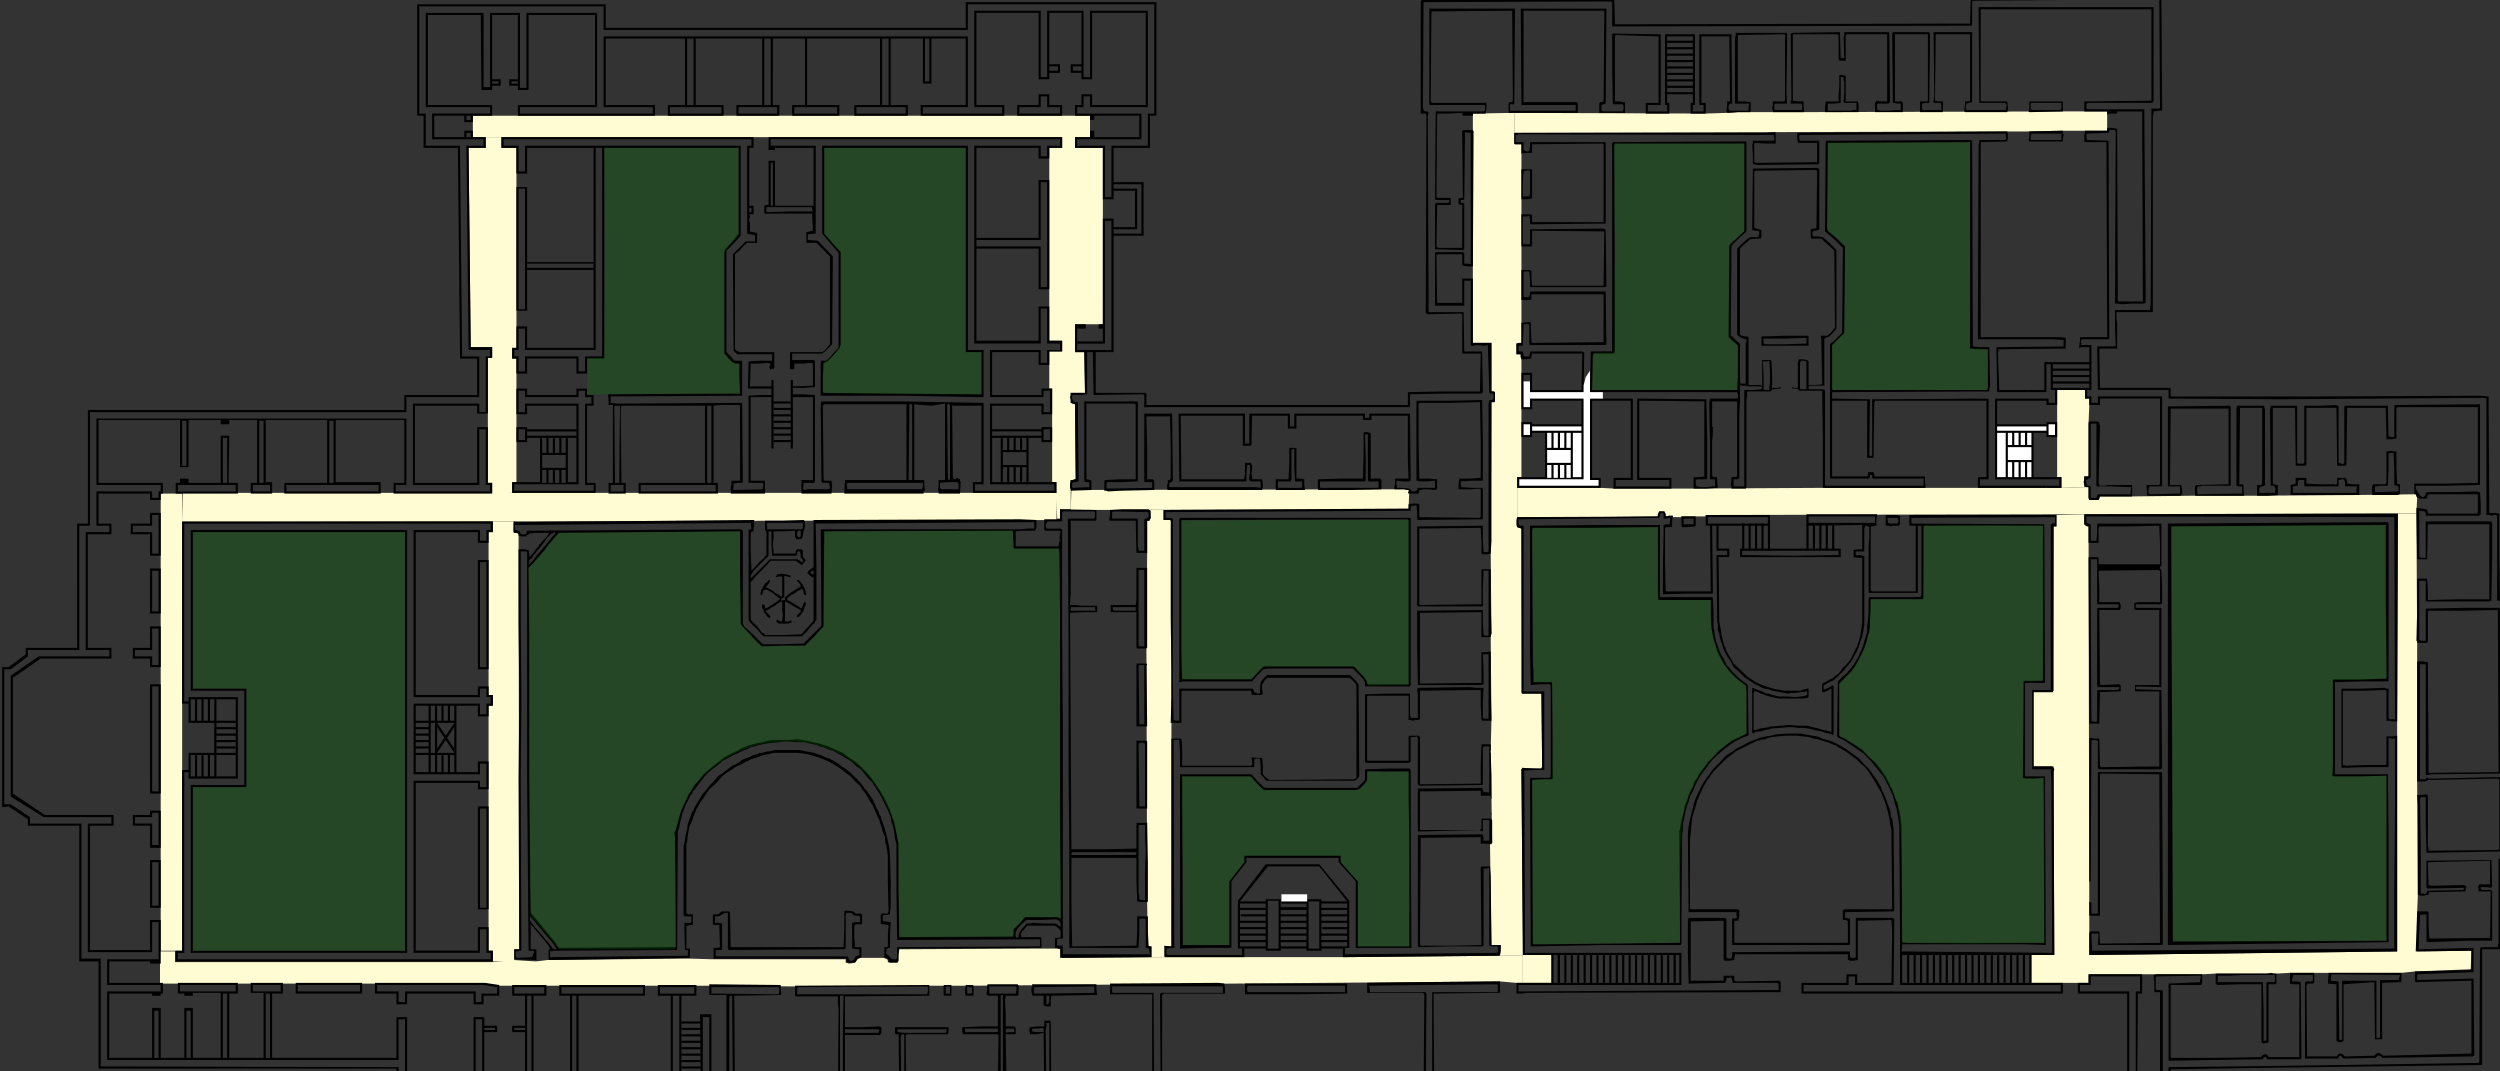<svg xmlns="http://www.w3.org/2000/svg" xmlns:xlink="http://www.w3.org/1999/xlink" xml:space="preserve" id="svg103" x="0" y="0" version="1.1" viewBox="0 0 3500 1500">
  <rect x="0" y="0" width="3500" height="1500" fill="#333333" stroke="none"/>
  <defs>
    <path id="rect17" d="M2181 1337h3v39h-3z"/>
  </defs>
  <style>
    .st0{fill:#fffbd3}.st1{fill:#fffbd2}.st5{fill:#fff}.st6{opacity:.63;fill:green;fill-opacity:.427}
  </style>
  <path d="M2131 1376h41v-39h-40l-1 1zm745-39-1-264h-28V969h27l1-232h4v-16l39-1v14l6 3v23l1 522v55z" class="st0"/>
  <path d="M3356 1362h-150l-19 1h-85l-19 1h-159v12h-80v-39h81l431-5zm1-643h26l1 181v194l1 159-1 24v55l76-1-1 26-78 3-19 2h-6v-352zm-471-36v-15h-6V546h39v12h6v9l-1 25v74l-1 1h-5v14l3 1z" class="st0"/>
  <path d="M2124 683v41l197-1v-3l2-4h7l2 4v3l5-1h5v2h12v-1h34v-2l969-2h26l1-22-2-5h-2l-77 1-143 1h-87l-88 1h-45l-1 3-1 2h-13l-1-3v-15h-3l-35 1h-334l-181 1h-112l-18-1z" class="st0"/>
  <path d="m2131 1338 1-1-2-260 1-1v-1l27 1 1-2-1-103h-27l-1-231-6-2v-70h6V503l-1-3v-4h-6v-15l7-1V202h-9l-1-1v-43l-58 1v321h26v68h3l2 1v13l-1 1h-4l-1 212 1 112-1 3v2l1 117-1 41 1 64 1 66-3 2 2 141h13v7l-1 7-1 1zm-522-624 2 11-2 4h-3v45l-1 134 1 355 1 61 3 1h2v15h19l1-15h8V728h-11v-14" class="st0"/>
  <path d="m1500 686 473-1-1 28-473 1zM224 1350v27h455l19 3h294l120 1 188-1h61l739-6 23 2h8v-38h-32l-220 2h-248l-144 1h-3v-12l-5-1h-22l-199 1-1 18-1 1h-10l-3-1v-2l-1-2-5-2h-32l-5 2-2 3-1 2-9 1-2-1h-2v-5H998l-33-1-198 2-17 2-31-2-30 3H245v-15h-21z" class="st1"/>
  <path d="M1469 207h75v247h-39v39h13l1 57h-20v14l6 2 1 105-4 1h-3v41h-15v13h-4l-1-36v-15h-6V544h-4v-52h18v-15h-18zm-807-45h864v30h-21v15h-18v-15H662z" class="st1"/>
  <path d="M717 690v-15h6V502h-6v-15h6V207h-21v-15h-22v15h-24l3 279h30v15h-6v175h6v15zm-27 40v15h-6v228h6v15h-6v343h6v15h30v-17h7l-1-560v-21l-2-2h-4l-1-1v-15z" class="st1"/>
  <path d="M256 690h1224l-1 38-1224 3zm-1 641V691h-30v640z" class="st1"/>
  <g id="Layer_1">
    <path d="m2120 158 268 1 30-1 14-1h93l362-1h63v27h-62l-47 1-721 2z" class="st0"/>
    <g id="svg1">
      <path id="path1" d="m1792 1638-1-8h-34v17h35v-9zm87 0v-9h-34l-1 3v12l1 3 34-1v-8zm76 7 1-1v-21h48l1-2 1-68 450-3h1l2 1v45l19 1 1-11 1-1 2-1v-26l-1-1h-2l-2 1-1 1-1 23 1 2v2h-1v1h-7v-37h9l3 1 1 1 1 1 1 1v1l3 1h2l7-7v-7l-490 2v-155h91l1-1v-9h-1v-1l-100 1-79 1 1 9h78v1l1 1-1 153h-77v1h-1v7l1 1h77l1 1v59l-1 1h-42v1l-1 2v11h-11l-10 1v2l-1 2v12h1l1 1h22v-1zm-250-5v-8l-1-2h-20v-15h-28l-28 1-2-1-2-1 1-59h42l42-1 1-2v-4l-1-3h-84v-3l-1-151h1l1-1h86v-9h-155v8l1 1h57v2l1 153-230 1-199 1h-15v7l1 1 1 1 2 1 1 1v34l-14 1h-13v8h3l3 1h30v-46h430l1 67v1h1l30 1h31l1 1v21h25v-7zm49 0v-3l-1-1h-44l-1 1v4h44l1 1 1-2zm87-2v-3l-19 1h-26v5h45v-3zm88 1v-3l-1-1h-44l-1 2v3l1 1 44-1 1-1zm-767-9 1-3v-16h-1v-1l1-1v-4h-3v24h-2l-2 1-110 1-2-1-2-1v-23l-1-1-1 1h-1v13l1 14v1l122-1v-3zm801-21v-13h-6l-1 1v14h3l4-1v-1zm-295-4v-6l-1-1v-1h-5l-1 1v14h7v-7zM15 937H6v189h9l27 18v9h72v189h27v151l417 1v65h456v42h36v-9h-27v-33h9v-9H567v-123h-9v57H150v-96h75v-9h-75v-36h63-1 10v-52h2-11v42h-90v-180h33v-9H61l-3-2-40-25-3-2V946l39-27h99v-9h-33V745h33v-9h-18v-48h78v9h9v-9h3v-9h-90v-93h434v93h-15v9h132v-9h-6v-78h-9v78h-93V565h93v12h9v-78h6v-9h-30l-3-286h24v-9h-72v-36h81v-9h-90V18h81v104h9V18h42v105h9V18h99v132H728v9h186v-9h-69V51h510v99h-63v1-1 9h111v-9h-39V15h93v93h9V15h51v93h9V15h81v135h-81v-15h-9v15h-9v9h90v36h-90v9h39v72h9v-72h51v-45h9V6h-261v36H845V9H587v150h9v45h48v3l3 292h24v57H569v21H126v159h-15v174H39v9m2497 653v-14l-1-1h-4v27l1 1h4v-13zm7-15h-3l-1 28h3l1-28zm-71 1h2l2-1v-4h-4l-1 28-1 1h3l-1-24zm-509 12 1-1-1-6v-7h-7v14l1 1h5l1-1zm-295 1v-13h-6l-1 1v5l-1 5 1 1v2h6l1-1zm-199-29v-110h-4v5l-1 5 1 100 1 1 1-1h2zm-203-2v-91l-1-1h-2l-1 1v1l-1 1 1 90 1 1 1 1h2v-3zm138 2h1v-7l-1-1h-3v2l-1 2 1 2v2h3zm-420-118v123h9v-123m187 21 1-51h-5v143l1 5v1h3v-98zm-505 102v-120h-9v120h9zm69-6v-147h-6v153h6v-6zm63 3v-150h-6v153h6v-3zm144-3v-147h-9v153h9v-6zm74 1 1-1-1-146-1-1h-2v1l-1 1v147h1v1h3v-2zm-649-61h2v-90h-6v90h4zm-154-66h-6v66h6v-66zm45 0h-6v66h6v-66zm51-24h-6v90h6v-90zm1143 51v-2l-1-1-7 1h-8v4l6 1h10v-3zm-136 2v-3h-68l-1 1 1 2v1l10 1h57l1-2zm-95 0 1-2-1-1h-47v5h47v-2zm-537-2v-3h-15v3h16-1zm42-3h-15v3h15v-3zm564-51v-6l-1-1-179 1-3 1v9h182l1-4zm-327 0v-6h-48v9h48v-3zm119 0v-6h-95v9l94 1 1-4zm-329-3v-3h-42v9h42v-6zm138 0v-3H786v9h114v-6zm-573 3h3v-9h-78v9h75zm66 0v-9h-39v9h39zm1454-90v-36h-15v66h15v-30zm-57 30v-67h-15v67h15zm-54-3h36v-6h-36m150 0h-36v6h36v-6zm-57 0h-36v6h36v-6zm-57-9h-36v6h36v-6zm57 0h-36v6h36v-6zm57 0h-36v6h36v-6zm-57-9h-36v6h36v-6zm21 6h36v-15h-36m-78 9h-36v6h36m57-15h-36v-4 10h36v-6zm21-9v6h36v-6m-114 15v-6h-36v6m93-15h-36v6h36v-6zm21-9v6h36v-6m-114 6v-6h-36v15h36v-9zm114-9v-6h-36v6m-78-6h-36v6h36m21 3v-2 8h36v-6m-36-16v12h36v-12h6m-99 4h36v-3h78v3h36l-39-49h-72l-39 49zM369 688h9v-9h-24v9h15zm161 0v-9H401v9h129zm-63-18v-81h-6v87h6v-6zm-98-81h-6v87h6v-87zm-108 0h-6v63h6v-63zm1295-126V309h-9v172h-39v9h48v-27zm42-136v-69h-39v6h33v57h-33v6h39zM659 192v-6h-6v6h6zm0-26v-4h-6v6h6v-2zm609-13v-3h-69v9h69v-6zm-96 6v-9h-60v9h60zm-163 0h1v-9h-72v9h71zm79 0v-9h-54v9h54zm156-105h-9v93h9V54zm-273 90V54h-9v93h9v-3zm108-90h-9v93h9V54zm222 0h-6v60h6v1-61zm180 42v-3h-12v6h12v-3zm33 0v-3h-12v6h12v-3zm-368 1488h-1l-2-5-1-5-2-2-1-2-5-5-4-6h-23l-1-8v-7h52l1 2v10l-1 1v1l-2 1h-2v24l-2 1h-1l-3 1h-2v-1zm5-5 1-2-1-9v-8l-1-1h-3v21l1 1 1 1h1l1-1v-2zm-7-17v-4l-5 1h-5l3 5 3 4v1l2 2 1 1 1-4v-6zm12-11v-4h-46l-1 1-1 1v4l1 2v1h23l24-1v-4zm-108 32-1-1v-23l-1-7v-7l1-1h47v14l-2 1h-18l-2 2-3 1-4 6-5 6-2 5-2 5h-3l-4 1-1-2zm7-4v-8l-1-5 1-3v-3h-5v10l1 10 1 1v1h1l1-1 1-2zm4-9 2-2 2-3 3-2 1-2 1-2h-7l-3 1v1l-1 1v10h1l1-2zm33-15v-6l-1-2h-42v1h-1v7l1 1h42l1-1zm649 2v-14l1-1 1-1h61l1 1 1 7v7h-1l-1 1h-63zm62-4v-7l-1-1-1-1h-28l-29 1v8l1 1h57l1-1zm31 4v-14l1-1v-1h52v2l1 1v12l-53 1h-1zm51-8-1-5-47 1v8l1 1 47-1v-4zm986-8-1-1v-2h107l1-6v-141h-48v-3h51v152l-1 1h-109zm54-1004h-51v6h51v-6zm0-3v-6h-51v6h51zm0-9v-6h-51v6h51zm-15-9h15v-6h-51v6h36zM2334 78v8m504 460h24v-39h63v-21h-12l-2 2v-5l1-6v-5h38l-1-273h-30l-1-1v-8l1-7h31v-4h8l3 1h3l1 241 1 1h34l-1-266h-35v3h-12l-1 1-1 1v-5h-32v-14l94-1V13h-238l-1 1v127l1 1h36l1 7v7h-1v1h-59l-1-1v-3l1-6v-5h6l1-1V48h-48l-1 93 5 1h6v15h-32v-15h10l1-1V48h-46v94h10v1l1 1v13h-39v-13l1-1 1-2 7 1h8V48h-57v1l-1 1v35h-9v-1l-1-1V49l-3-1h-60l-1 1v92l7 1h8v7l1 7-1 1h-43v-2l-1-3 1-5v-5h16v-1h1V52l1-2-1-1-1-1-64 1-1 1v92h9l9 1v13l-1 1h-16l-16 1v-1l-1-1 1-7v-7h4l-1-91h-39v93h6v15h-21v-15h3V51h-36v93h3v15h-30v-3h27v-9h-3V48h42v99h-3v9h15v-9h-6V48h45l1 97h-2l-2 1v1l-1 1v5l1 1 1 1h26v-5l1-5h-20V55l1-6v-3h71l1 1v13l-1 71 1 14h-17l-1 2v5l1 2h38v-5l-1-4h-15v-3l1-3-1-91 1-1v-1l68-1 1 36h1l1 1 1-1h2l-1-28 1-4v-4h62l1 1 1 97-1 1-1 1h-15l-1 1v8h2l2 1h11l12-1h6v-9h-5l-5-1h-1v-1l-1-97h1v-1h51v1l1 1-1 97h-6l-4 1v9h27v-5l-1-5h-10v-1h-1l1-2v-1l1-5-1-90h54v98l-4 1-4 1-1 4v4h1v1h55v-1l1-3v-4l-1-1-1-1h-36l-1-134h245v132l-1 1-1 1h-90l-1 1h-1v7l1 1h80l2 271h-1l-1 1h-16l-16 1-4-1h-5l1-241-1-2h-8v2l-1 2-29 1h-1l-1 1v4l1 4 30 1 1 278h-38l-1 1-1 1 1 4-1 2h15v63h-6v9h6v9h9v-9h90v125l-1 1h-17v1l-1 1v8l2 1 41-1h1v-10h-17V569l87-1 1 1v111h-40l-3 1h-3l-1 3v5l1 3 58-1h4v-9l-1-1h-4l-3-1V572l1-4h38v2l1 3v106l-1 1-2 1h-3l-1 1-1 2v6h22v-3l1-2-1-2v-1l-1-1v-1h-5l-1-107 1-2v-3h37v80h1v1h8l1-1v-80h23l22-1 1 1h2v79l1 1 1 1h2l2 1 1-1 1-1v-79h1v-1h60l1 43h1l3 1h3l1-1v-43l1-1 119-1v113l-45 1h-45v3l1 3 1 1 1 2 2 3 2 3h1l2 1 2-1 1-1 1-2v-2h1v-1h36l35-1 2 1h2l1 16v15l-1 1-1 1h-75v-3l-1-3-8-1v65h1l2 1h6v-51h92v1l1 1v51l-1 51v7h-1l-2 1h-89v-29h-8l-1 1v82h1l1 1h7v-45h1l51-1h53v232l-98 1-3 1h-4V930h-8v161h8l1-2 1-1v1h2v1h8l85-2h9v104h-1l-104 2-1-39v-39h-7v1l-1 1 1 65v67l1 1h3l2 1 1-1 1-1 1-2v-1l50-1 1-1 1-1-1-1-51 1-1-1v-38h1l90-1 1 37-1 1v1l-6-1h-9v3h1l1 1h11l3 1v70h-33l-57 2-1-1h-1v-38l-9 1-2 48 77-2v34l-79 3v8l77-2h1l1 1 1 107h-1l-1 1-127 2-2-2-2-1h-3v1l-1 1-1 1-45 1-2-2-1-2h-2l-2 2-1 2h-46v-107l2-1h6l3-1v-8h-27l-1 1-1 4v4h6l6 1 1 107h-1v1h-47l-1-2-1-2-1 1h-2v1l-1 2h-2l-130 2v-108l44-2v-3l1-3v-2l-1-1-61 1v1h-1v17h1v1h5l4 1v110l-1 40v2l-1 2h-35l-1-1v-131h3l-1 128 1 1h29l1-1h1v-148h-8v-12l-1-12 4-1h64v13l-1 1v1h-43v102h63l63-1 1-1 2-2 2-1h2l2 1 1 1v1l2 1h42v-102h-10l-3-1v-15h34v14l-2 1h-7l-1 1-1 1 1 100h41l2-2 1-2h3l3 1 1 1 2 2 41-1 2-2 1-1 2-1h2l3 2 3 2 123-3v-102l-77 2h-1l-1-1v-14l78-2v-1h1v-26l-78 1 2-56h15v1h1v19l1 18 85-1 1-65h-16l-1-1v-3l-1-3 1-1 1-2h15v-33l-85 2h-1l-1 1 1 31h1l2 1 47-1 1 1 2 1-1 3v3l-1 1h-2l-48 1-1 1v3h-3l-4 1h-5l-2-1h-1v-126l-1-14h6l7-1 1 1h1v71l1 4v3l98-1v-1l1-1v-97h-1l-1-1-97 2-2 1-3 1h-11V927l1-1h7l7 1 1 146v9l98-1-1-227-49 1h-49v44h-1v1h-14v-2l-1-1 1-42v-45h14l1 15v15l43-1h43V734h-86l-1 49h-14l-1-72 9 1 3 1h3v2l1 3 1 1h68l1-2v-25h-68l-2 1-1 2v3h-11l-1-1h-2l-1-3-1-2h-2v-15h44l45-1V570h-113v1l-1 1v42h-1l-7 1h-6l-1-44h-54l-1 80-1 1h-12v-1l-1-80h-42v80l-1 1h-14l-1-81h-31v106l1 1h1l3 1h2v14l-14 1h-15v-15h5l1-1 1-1V571h-31v1l-1 106h3l3 1v9l1 6h-69v-13l1-1 1-1 45-1V572h-81l-1 107h15l1 1 1 7v6h-1l-1 1h-47v-7l-1-8h18v-1l1-1V558h-84v9h-15v-9h-6v-12h-39v21h-15v-6h-69l-3-3h75v6h9v-18h-6v-36h-6v39h-27m-1439 962h-2l1-62h-1v-1h-49l-1-5v-5h3l24-1h23v-43h-14l-1-1h-1l1-7v-7l1-1h42v1h1v14h-1v1h-17v3l-1 2 1 19v19h12l1 1 1 1v8l-1 1h-13l1 62-1 1h-9zm5-60v-58h-2l-1 1v113l1 1h2v-57zm-7-8v-3h-47l1 1v3l1 1h45v-2zm19 2h4v-4l-1-1h-10l-1 2v2l1 1v1l2-1h5zm7-58v-5l-1-1h-37v10h37l1-4zm1745 73h-2v-82h-31l-30 1-2-1h-1v-15h72l6-1 3 1h4v14l-1 1h-10v82h-4l-3 1-1-1zm5-17v-67l1-1h10l1-2v-8h-46l-17 1h-17v9h63v1l1 40v41h4v-14zm99 15-1-1v-79l-12-1 1-15h102v13l-27 1v79h-10l-1-80-43 3v79l-1 1-1 1h-6l-1-1zm6-2 1-1v-82h48v80h5v-81h26l2-7-96-1-1 9 11 1 1 81 1 1h2zm-288-68h6v-21h-69v12h-15v9h18v3h-21v-15h15v-12h75v27h-6v18h-3v-21zm-1527 20h-2v-14h-15l-1-1v-1l-1-4v-5l1-2v-3h90v7l1 8-64 1-1 7v8h-7l-1-1zm5-4 1-2v-8h-4v12h3v-2zm64-18v-5l-84 1v3l-1 4 1 1v1l84-1v-4zm1341-52-1-223v-17l-1-17h-26V966h26V734l6-2v-8l-201 1v7l1 1 185 1 1 222h-27l-1 1v129h1v1h27l1 236-29-1h-172v5l-1 5 211 2zm-12-14h1l-1-231-13 1h-13l-2-1h-1l1-136h27V736h-167v102l-1 1h-73v16l-1 16v7l-1 7-2 5-1 5-2 7-2 6-4 8-4 8-2 3-1 3-4 6-4 5-8 8-8 8v72l1 2 7 3 6 4 7 4 6 4 3 2 2 1 9 10 10 9 5 6 4 6 3 4 2 3 3 6 3 5v1l1 3 2 2 2 6 2 6v1l2 4 2 3 1 7 2 7 1 8 1 8 1 165 7 1h191zm-326-552h42v12h-141v-12h96m-181 569h-219v-15l-2-245 1-1v-1l14 1h13v-1l1-1-1-103h-27l-1-1V740l-3-1-3-1-1-3v-7l1-4h110l87-1v-3l1-2 1-2h7l1 2 1 2v3l5-1h5l-1 7v8l-1 1h-8v1h-1v45l1 44h63l-1-92h-6v-15h90v15h-72v32h15v12h-15l1 91 1 5 1 4 1 8 2 8 1 5 2 5 1 1v2l3 6 3 5 3 5 2 4 10 9 9 9 6 4 6 4 4 2 5 2 6 2 6 2 7 2 7 1 5 1h23l5-2 5-1h1v12l-1 1h-1l-4 1h-33l-8-1-8-2-6-2-6-2-4-2-5-2v2l-1 1v52h3l3-1 3-1 6-1 6-1 2-1h3l12-1 12-1 13 1h13l3 1 3 1 5 1 4 1 3 1 3 1 5 1 5 1 1 1h1v-60l-1-1-4 3-5 2h-3v-11l2-2 3-1 4-3 5-2 5-4 5-4 5-7 6-6 4-5 3-5 3-7 4-7 1-4 1-3 2-6 1-6 1-7 1-8v-90h-6l-6-1v-10l6-1h6v-34l-78 1v-16h99l-1 9v7h-3l-2 1h-3v90h1l1 1h61v-92h-9v-15h206v16h-4v230l-1 1v1h-27v104h26l2 2 1 2-1 4 1 253v3h-213v39h225v12h-3v-9h-225v-67l-1-156-1-7-1-7-1-5-1-6-2-5-1-5-2-7-3-7-4-8-4-8-3-5-4-5-2-2-2-3-5-6-5-6-4-4-5-5-3-2-4-3-9-6-9-6-5-3-5-2-1-1-1-1 1-75v-1l1-2 5-5 6-5 4-5 5-6 2-3 2-3 4-7 3-7 3-7 2-7 2-7 2-6v-8l1-7 1-12v-18l1-4h72v-2l1-1v-97h-4l-1 1v93h-69v-64l1-14v-14l-1-1-3-1h-2v2l-1 1v33h-12v5h1l1 1 2-1h2l3 1h3v97l-1 6-1 5-1 6-2 4-1 4-1 3-1 3-3 7-4 7-2 4-2 3-6 7-5 6-7 7-7 6-5 2-5 3-2 1-1 1v4l1 1 3-1 3-1 3-2 3-2v1h1v68l-1 1-2-1-3-1-5-1-6-2-5-1-5-1-4-1-4-1-7-1h-8l-7-1h-6l-12 1-13 1-1 1h-1l-6 1-6 2h-4l-4 1-1 1-2 1v-1h-1v-63h1l2 1 3 1 1 1h1l6 2 6 3h3l3 1 2 1h1l4 1 4 1h12l11 1 8-1 7-1 1-1h1v-4l-1-1-8 1-8 1h-5l-5 1-11-2-11-2-5-2-6-1-5-2-5-3-3-1-3-2-6-4-6-4-7-7-8-7-4-8-5-7-1-2-2-3-1-3-2-4-1-5-2-4v-2l-1-2-1-6-2-6v-7l-1-6-1-92h15v-6h-15v-35h-6l1 95h-35l-35 1v-43l1-42v-12l4-1h4l1-5v-4l-5 1h-4v-7l-2-1h-1l-1 1h-1v3l-1 3-90 1-107 1v8h1l1 1h5v232h29v110h-14l-14 1 1 249v6h219v45h-228v9l364-2v-8l-1-1-1-1h-62l-1-2v-3l-1-1v-2l-3 1h-3l-1 1v2l-1 1v2l-1 1-50 1h-1l-1-46v-44l1-1v-1h52v1h1v55l3 1h4v-1l1-4v-4l165-1v7l1 1v1h6v-1h1v-55h53v1l1 1-1 92h-54v-12h-9v12h-63v9h363v3h-366v-16 1h63v-12h15v12h48l1-73-1-15-47 1v55l-6 1h-5l-2-1h-1v-8h-158v1l-1 4v3l-7 1h-7v-1h-1v-54l-1-1-45 1v83h46v-7h15v6l1 1 1 1 61-1 1 1 1 1v14l-356 1-7 1h-7v-15h228m223-601v-4 1-1h-135v6l68 1 67-1v-2zm-116-7h7m2 0h4m61-36h93v-9h-93m-60 10h3v-9h-84v9h81zM663 1406v-15h-93v15h-15v-15h-30v-15h154l20 3v15h-22v12h-14zm11-6v-9h22v-9l-18-3H528v9h30v15h9v-15h99v15h8v-3zm1069-8v-15h143v14l-71 1h-72zm140-12h-136l-1 3v4l1 2h136v-9zm-562 13v-13l1-1h10v15h-10l-1-1zm9-2v-9h-1l-1-1h-2l-2 1v9h5v1l1-1zm22 2-1-1v-6l1-7h10l1 1v14h-11v-1zm8-3h1v-4l-1-4h-6v8l1 1h4l1-1zm-946 1v-15h93v15h-93zm90-9v-3h-87v9h87v-6zm2421-45v-31l1-2h13l1 16 1 1 83-1-1-235v-1l-82-1-1 1v198h-15v-20l1 1 2 1v15h9v-198h90l1 241-1 1h-90l1-15-1-1h-8l-1 1 1 23 423-3v-81l1-122v-91h-5l-4-1v41h-33l-33 1V965l1-1h29l30-1 3 1h3v41l1 1v1h8l-1-283-431-1v9l3 1 3 1v23h8l1-12v-11l1-1h89v60h-2v3l1 1 1 1 1 24v23l-2 1h-2v1l-2-1h-31v4l1 1h35v111l-35-1v1h-1v2l1 1 31 1h4l1 110h-1l-1 1h-86l-2-1v-39h-1l-1-1h-4l-3 1-1 197h-2v-201l7 1h7l1 39h1l1 1 81-1V968h-34v-9h34V854h-33l-2-1v-9h2l2-1h32v-44h-1l-2-1-82 1-1 1 1 22v21h29v2l1 2v5l-1 1v1h-29l1 104 2 1 25-1 1 1 1 1v8h-6l-23 1-1 44h-14l-1-233h14v9l1 1h85v-27l-1-27-42 1h-42l-1 3v20h-14v-23h-2l-2-1-1-1-1-1v-14l439-1-1 291h-7l-4-1h-4v-42h-1v-1l-29 1h-30l-1 1v103h2l2 1 28-1h28l1-1v-39h8l7-1v302l-431 5zm11-371h28l1-1h2v-3h-30v-1h-1V851h29v-1l1-1v-3h-30v-63h-9v55l1 172h3l4 1v-1h1v-44zm-1749 381h-2v-5H999v-15h6l3-1-1-31h-8l-1-1v-13l1-1h6l3-2 2-2h11v1h1l1 49h158l1-25v-25l1-1h5l6 1 2 1 2 2h8l1 3v11l-1 1h-8l-1 1-1 1v15l1 15h9v14l-3 1-2 1-2 3-1 2h-3l-3 1h-3l-2-1zm8-3 1-1 1-2 1-2 3-1 2-1v-8h-4l-4-1h-2v-36h1l2-1h8v-8h-1l-1-1h-5l-2-1-1-1-1-1-2-1h-6l-1 3v47l-2 1-162 1v-1h-1v-51h-5l-2 2-3 1v1l-4 1h-3l-1 1v8h6l4 1v36l-1 1h-7l-1 1v7l1 1h184l1 2v2l1 1 1 1h3l2-1zm60-1 1-2v-15l196-1h4v-9l-1-1h-1l-198 1-1-67v-67l-2-8-1-8-1-5-1-5-2-6-1-6-2-5-2-5-1-2-1-2-4-8-4-8-4-6-4-7-2-2-1-3-6-6-5-6-3-4-3-3-7-5-6-6-3-2-4-2-6-4-6-3-3-2-4-2-6-2-7-3-5-1-5-2-9-2-9-2h-12l-12-1-10 1-10 1-9 1-9 2-6 2-6 1-5 3-6 2-6 3-7 3-7 4-8 4-7 6-8 6-7 6-6 7-6 8-6 8-2 2-1 3-2 2-1 2-1 2-1 2-4 8-3 8-2 5-1 5-2 7-1 6-1 3-1 3-1 166-172 1-6 1v8l193-2v-8h-4l-1-37 1-1h8v-1h1v-7l-1-1h-8l-1-1h-1v-97l2-9 1-8 2-7 1-8 3-8 3-8 2-3 1-3 3-5 3-5 3-5 3-5 5-5 4-6 7-7 6-7 5-3 5-4 4-3 5-4 5-2 5-3 4-3 4-2 6-2 6-3 5-1 4-2h3l4-1 3-1h3l4-1 4-1h34l10 2 11 2 5 2 4 1 6 3 6 2 2 1 2 1 5 3 5 3 3 3 4 2 4 3 5 4 6 6 7 7 3 4 3 4 1 2 2 1 3 5 3 4 2 3 2 3v1l1 2 1 2 2 5 3 5 1 4 2 3 1 4 2 5 3 9 2 8 1 4 1 4 2 10 1 11 1 37v36l-1 5v4l-4 1h-6v7l1 2h4l5 1h1l-1 18v18h-2l-2 1-1 1v7l2 1 2 2 2 2 2 2h6zm354-6 1-1-1-4v-4h-2l-2-1h-1v-40h-1v-1h-7l-1 1v20l-1 20h-97v-129l-1-128V899l-1-172v-1h37v-1l1-1v-7l-1-1h-44v1h-1v13h-20l-1 1-1 2-1 1v2l1 3v1h20l1 1h1v152l1 120v301h-7l-1 1v8h1v1h7v12h121v1zm-830-9-2-3-1-2-31-37-3-3v5l1 2 1 2 24 28 6 8h1l1 1h3v-1zm647-19 1-2 1-3 2-3 4-4 3-4h4l5-1 16 1h16l3 2 3 2h1v-4l-1-2-1-2-2-1-2-1-21 1h-21l-7 6-6 7-1 2-1 3v6l1 1 2-1h1v-3zm177-84 1-35-1-17v-18h-8l-1 1v93l1 5v5l3 1h5v-35zm-12-30v-2h-90l-1 2v2h90l1-2zm-58-343v-2h-33l-1 2-1 1 1 1v1h34l1-1-1-2zm-49-92v-1l1-2-1-1v-2h-1m-844 327h30v-15h15v39h-15v-9h-87v235h87v-33h15v33h6v15H246v-15h9v-253h9v-24h36v-42h-36v-27h-9V730h435v15h-6v15h-15v-15h-87v228h87v-12h15v12h6v15h-6v15h-15v-15h-30m33 114h9v-33h-9v15h-93v-99h93v15h9v-15h6v-9h-6v-12h-9v12h-93V742h93v15h9v-15h6v-9H258v249h6v-6h69v114h-69v-9h-6v253h-9v9h438v-9h-6v-33h-9v33h-93v-241h93M267 967V742h303v592H267v-235h75V967m225-222H270v219h75v138h-75v229h297m-264-244h27v-30h-27m-3 18v-18h-6v30h6v-12zm-33 12h6v-30h-6m15 18v-18h-6v30h6v-12zm9 0v-18h-6v30h6v-12zm309-18h-18v24h18v-24zm9 0h-6v24h6v-24zm9 0h-6v24h6v-24zm9 0h-6v24h6v-24zm9 0h-6v24h6v-24zm-306-3v-15h-27v15h27zm309 0h-27 27zm-39-6h-18v6h18v-6zm9-36h-6v42h6v-42zm-279 24v-6h-27v6h27zm306 18v-36l-24 36h24zm-36-15h-18v6h18v-6zm36-27h-24v36l24-36zm-36 18h-18v6h18v-6zm-297-3h27v-6h-27m297 0h-18v6h18m0-15h-18v6h18v-6zm-270 0h-27v6h27v-6zm309 0h-27 27zm-309-9v-24h-27v30h27v-6zm270 6v-21h-18v21h18zm-333-30v30h6v-30m9 15v-15h-6v30h6v-15zm9 0v-15h-6v30h6v-15zm9 3v-18h-6v30h6v-12zm312-9h-9v21h6v-21h3zm6 0h-6v21h6v-21zm9 0h-6v21h6v-21zm9 0h-6v21h6v-21zm2399-255 308-2v1l1 1v221h-37l-38 1v129h74l1 87v148l-309 4V733zm306 551v-198l-37 1h-38l-1-1 1-18V952l1-1h37l37-1-1-107V735l-300 2 2 581 299-1v-33zm-916 39v-37h4l2-1h1l-1-4v-4h-67l-1-109 1-11 2-10 1-4 1-4 2-8 2-8 2-6 3-6 2-4 1-3 4-7 4-6 5-7 5-7 9-9 9-10 8-5 7-5 8-4 9-5 5-2 6-2 4-2 5-1 5-1 6-1 4-1 4-1 17-1h17l11 2 11 2 4 1 4 2 7 2 7 2 4 2 4 2 4 2 3 2 5 3 4 3 7 5 7 5 6 7 7 7 3 4 3 4 2 3 3 4 3 5 3 5 2 6 3 6 1 2 1 3 3 8 3 8 1 5v4l1 2 1 1 1 7 1 7 1 115-1 1-68 1v8h2l2 1h3v35l-1 2h-164zm161-3 1-1v-29l-1-1-2-1h-4v-14h1l1-1h67l-1-101v-10l-2-9-1-8-2-8-2-8-1-3-1-3-3-7-2-6-3-5-3-5-2-4-2-3-3-5-4-6-3-4-3-4-6-5-6-6-7-5-8-6-5-3-6-3-2-2-3-1-5-2-5-2-3-1-4-1-3-1-3-1-6-1-6-2-9-1-9-1h-16l-10 1-9 1-4 1-3 1-2 1h-2l-4 1-5 1-4 2-4 2-8 4-8 4-6 3-5 4-5 4-5 4-8 8-8 8-4 6-4 5-3 5-3 5-3 7-3 6-1 2v1l-2 4-1 4-2 7-2 6-2 8-1 9-1 11-1 11v96h67l1 1h1v9l-1 3v3h-5l-1 1v29l1 1h157zm-688-86-24-27v-6h-129v6l-21 27v93h-36l-36 1v-244h100l8 9 9 9h1l2 1h128l6-6 5-5v-14l1-1 31-1h31v1l1 1v81l1 168h-78v-2m3 0h72v-156l-1-45v-44h-58v12l-1 2-4 5-5 5-2 1-2 1h-131l-1-1-1-1-8-8-7-8-2-1h-94l-1 1 1 235h65v-89l21-27v-9h135v9l24 27m242 91v-1l-1-235h28v-1l1-1V959h-1l-1-1h-13l-13 1v-2l-1-42V736l91-1h91v100l1 1h72l1 1 1 20v20l1 7 1 7 1 4 1 5 2 4 1 4 2 5 3 6 2 3 2 4 1 2 1 3 4 4 4 5 5 5 6 6 6 4 5 4 1 69-1 2-3 1-3 1-6 3-6 3-6 4-7 5-7 6-8 7-4 4-4 5-4 6-5 6-4 6-3 5-4 8-3 8-3 5-2 6-1 4-2 5-1 3-1 4-2 10-2 9v7l-1 8-1 124v29l-1 1h-105l-105 2zm208-5h1l-1-157 1-2v-2l2-11 3-11 1-5 1-6 3-6 2-7v-1l1-1 2-5 3-5 1-4 1-3 4-5 3-6 6-8 6-8 8-8 7-8 7-5 6-5 3-2 2-2 11-5 10-5v-58l-1-9h-1v-1l-4-3-4-3-5-4-5-5-4-4-3-4-3-4-3-4-4-8-4-7-2-9-3-8-1-5-1-4v-3l-1-3-1-20v-21h-73l-1-1V738l-86 1h-89v1l-1 3 1 184 1 14v14h26l1 135-1 1h-14l-14 1 1 228v1l1 1h14l95-1 95-1zm-1682-49v-142h15v144h-15v-2zm12-3v-136h-9v139h9v-3zm-471-64h15v67h-15v-67zm3 64h9v-61h-9v61zm-3-85v-27h-24v-15h24v-6h15v52h-15v-4zm12-45h-9v6h-24v9h24v30h9v-45zm1865 1 1-1v2h-1v-1zm-488-7h-8v-95h14l1 1v94h-7zm4-91h-1l-1-1h-6v1l-1 1 1 87h8v-88zm484 76v-2l1 1v2l-1 2v-3zm-1874-6h-3V958h15v153h-13 1zm9-3V961h-9v147h9zm1369-92v-87h14l1 1-1 2v1l1 84h-15v-1zm11-85h-7l-1 2 1 81h7v-83zm-183-163-1-24v-1l-264 1-1 133-13 14-13 13h-30l-30 1-2-1-2-2-8-8-7-8-6-6-5-6-1-65v-65l-253 2-2 1v1l-2 2-2 2-3 4-4 4-3 4-3 4-2 3-3 3-5 6-6 7-4 4-4 4 1 89v205l2 189 2 2 33 40 2 4 3 3 163-1-1-153-1-8 2-3 1-4 1-3 1-4 1-4 2-7 2-7 1-1v-1l3-6 3-6 3-7 4-6 2-3 2-4 6-6 5-7 5-5 5-4 7-6 8-6 5-4 5-3 8-4 8-4 5-3 6-2 5-2 4-1 7-2 7-1 3-1 4-1 7-1h21l14-1 6 1 6 1 9 2 9 2 7 2 8 3 9 4 9 4 5 4 6 4 3 2 3 2 6 5 5 5 6 6 5 6 3 4 3 4 4 6 4 6 2 4 2 3 5 10 4 9 1 4 2 4v2l1 2 1 2 1 3 1 5 1 5 2 10 2 10v66l1 65 159-1 1-5v-5l8-8 8-9h45l3 1 2 1v-1l-1-126V864l-1-92-1-4h-63zm-693 318 1-111-1-103V769h9l3 1h2l1 5v5l4-4 3-4 3-4 3-3 1-3h1l1-1 1-2 2-2 5-5 4-6h-20l-8 1-1 1-1 1h-2v2h-7l-2-1h-2v-2l-1-1-1-1h-4l-1-1v-13l1-2 3 1 333-3-1 16h-3v1l-1 2v26l1 26 6-6 6-7 5-4 4-5v-32l-1-2-1-1v-13h27l27-1 1 1 1 1v6l-1 5v1l-1 2-1 5-1 5-4 1h-4l-1-2-1-1v-9l-15 1h-15v10l-1 11 1 5v5h30l1-2v-2l1-1 1-1h6l2 1v9l2 3 2 2v1l-3 3-2 3h-1l-4-3-4-3h-35l-11 12-11 11-3 4-3 3v52l1 2 2 2 7 7 6 8 3 1 2 2h25l25-1 8-9 9-10v-60l-5-3-4-4 1-1 1-2 3-2 4-3v-66l289-1 23 1v11l-1 2-1 2h-18l-9 1v21h60l2-18 1-2-1-1-1-1h-20l-1-1v-15h21l1-1v-13l51 1v14l-1 1h-35v102l-1 16h7l9 1h22v9h-18l-19 1-1 1 1 165 1 165h45l46-1v-36h14l1-1 1 56v55l-1 1h-7l-7-1-1-30v-30l-1-1h-90v69l1 55 90-1 1-20v-21h15v21l1 20 2 1h2v15l-124 1-3-1v-12h-1l-4-1h-3v-14h4l4-1v-9l-3-3-2-2-2-1-1-1h-39l-3 4-4 4-1 2-1 2 1 2v2h27l1 1v14l-199 1-1 9v9h-1v1h-10l-3-1v-2l-1-2-3-1-2-1v-14h4l1-1v-15l1-15h-3l-2-1h-3l-3-1v-12l1-1v-1h9v-2l1-1-1-39v-39l-1-7-1-6v-2l-1-1-1-6v-5l-1-1v-1l-2-4-1-4-2-6-2-7-3-6-3-7-3-7-4-6-3-6-4-6-4-5-3-5-7-6-6-7-7-5-6-5-6-4-5-3-7-4-7-3-8-3-7-2-7-2-6-1-8-1h-33l-9 2-9 2-8 3-7 2-3 2-3 1-7 4-7 3-4 3-5 3-5 3-5 4-9 10-10 9-4 6-4 6-2 3-2 2-1 2-1 2-4 7-3 7-3 9-4 9-2 11-1 10-1 2v98h1l1 1h7v15h-4l-3 1h-1l-1 1v31h5v13l-197 3-1-1v-13l1-1 1-1-1-2-1-2-3-4-21-25v-1h-1v-1 35l1 1h7v15l-31-1v-14h7l-1-240m3-3h-3m3 6v6l1 233h-3l-4 1h-1v7l1 1v1l22-1 3-8-3-1h-5l-2-239V774l-1-2h-8v103l1 101-1 110m395-185h1l12-12 12-12 1-1-1-135h279l10-1h10v-9h-1l-305 2 1 60v75l-2 2v1l-1 2-2 1-5 6-5 6-3 2-2 3h-54l-4-4-4-5-6-6-6-6-1-3V742l2-1h2l-1-9-330 3v6l1 1h1l3 1 2 1v1l1 2 1 1h7v-3l1-2 300-2 1 1 1 1v130l1 2 1 2 12 11 11 11 2 2 2 1h26l27-1h2zm-67-97 5-5 8-8 8-8h39l1 1 2 1 1 1 2 1h1v-3l-1-1-1-2h-1v-5l-1-2v-2h-3l-1 2v3h-1v1h-34l-1-16v-18h-4v34l-1 2h-1l-9 9-9 9-2 3-2 3-1 2v3h1l5-5zm82-2v-3h-2l-1 1-1 1v2h1l1 1h2v-2zm-395-15 2-2 6-8 6-7 5-6 5-6 4-5 5-6v-2h-1l-3 2-2 1-5 5-4 6-4 5-3 4-3 3-2 3-2 2-2 3-2 3-3 2v3l-1 2v1h1l3-3zm682-44h-4m-301 7v-7h-4v1l-1 1v5l1 1 1 1h2l1-2zm3-11v-7h-49l-1 1-1 1 1 3v4h49l1-2zm789 222h-2v-6l-2-3-1-2-7-7-7-7h-120l-5 1-3 2-2 3-6 6-5 6h-98l-2 1h-2V726h1v-1h323v234l-1 1v1h-61zm59-45V728h-1v-1l-317 1v181l1 41 4 1h93l8-9 9-9h126l1 1h1l6 7 7 7 2 3 2 3v3l1 1h57v-42zM669 937V784h15v153h-15zm12-14V787h-9v147h9v-11zm-471 11v-12h-24v-15h24v-30h15v57h-15zm9-3h3v-51h-9v30h-24v9h24v12h6zm1372-24v-50h-36v-10h35l1-7v-45h15v112h-1v1h-13l-1-1zm11-55v-53l-1-1h-7v106l1 1h7v-53zm-12 0v-2h-32v4h1l1 1h30v-3zm-495 21h-5l-1-1-2-1v-3h2l2 1 1 1h3v-3l1-4-1-10v-10l-1-1-2 1-2 1-3 2-2 2-4 2-3 2-3 2-3 1v1l3 3 2 2 1 1 1 2h-1v1h-2l-1-1-1-1-2-3-2-2-1-4-2-3v-5h1l2 1 1 2v2l1 1 7-4 6-4 3-2 3-3h1v-1l-5-3-4-4-5-3-5-3-2 1h-2l-1 3-1 4h-2v-5l3-6 3-5 3-2 2-3h1l1 1v1l-2 3-2 3-1 1-1 1 4 2 4 2 1 1h1l3 3 4 2 3 2 2 2 1-4v-24l-1-1h-4l-3 1-1-1 1-1 1-2h3l3-1 4 1h3l3 1 3 1v2h-2l-3-1-3-1-1 1v30l-1-1-2 2-2 1 1 1v1l3-1h2v-3l1-2 3-2 2-2 8-5 8-5v-1l-1-2-1-1-1-2-2-1v-2h2l2 2 3 3 2 4 2 4 1 4 1 3-1 1h-2v-1l-1-1v-3l-1-2-1-2-3 2-3 1-5 4-6 3-2 2-2 2v2l6 3 5 3 5 3 4 3 1-2 1-3 1-2 1-2h2v4l-2 4-1 4-2 3-2 3-1 1-1 1-2 1h-1v-3l2-2 3-2v-3l-2-1-2-1-9-5-8-5-1 1v27h6l1-1v-1l1 1h1v3h-2l-2 1h-9zm-883-14h-2v-63h15v63h-13zm10-3v-57h-9v57h9zm1371-82h-2l-1-45h-36l-1-1 1-7v-7l17-1h37l1 1 2 1v10l-1 2-1 2h-3v45h-13zm9-46 1-2h2l2-1 1-1v-6l-1-1-47-1-3 1v9h35l1 1v37l1 4v3h8v-43zM216 778h-6v-30h-27v-15h27v-15h15v60h-9zm6-3v-54h-9v15h-27v9h27v30h9zm2422-39h-4v-15h17l1 1h2v12l-1 1v1h-9l-3 1-3-1zm12-3 1-1v-1l1-2-1-2v-2h-13l-2 1 1 3v3l3 1h10zm-302 3v-13h20v13l-1 1-9 1h-9l-1-2zm17-6v-4h-13l-1 1v6l1 1h13v-4zm950-37v-13l1-1v-1h18v-1l1-1v-44h3l3-1 4 1h4v23l1 22 2 1h2v13l-1 1-2 1h-36zm36-5 1-2v-4l-1-1-2-1-3-1v-22l-1-23h-6v1h-1v22l-1 23h-10l-7 1h-1v8l32-1zm-429 12h-3l-1-3v-15h-3l-3-1v-3l-1-3 1-4v-4h5l1-1v-74l1-2h10l4 1v3l1 2-2 80 1 2v2h8l4-1h34v16h-45l-1 2-1 3h-10zm7-4h1v-2l1-2h46v-5l1-5h-3l-23-1h-23v-88h-7l-1 1v75h-1l-1 1-2 1-3 1 1 3v3l1 1 1 1h2l2 1v16h7l1-1zm294-3h-22v-14l3-1h3l1-2v-7h15v8l18 1h21l3 1 1-5v-5h12v1l1 1 1 3v3l8 1h9v15h-74zm70-8 1-4h-17v-7l-1-1-1-2h-3l-2 1h-2v8l-1 1h-46l-1-1v-8h-7l-1 1h-1v7h-3l-2 1h-2v9h89v-5zm-518-124h-156v1l-1 1-1 78h-9v-80h-49v106h49l1-1v-4l1-1h7l1 3v2l1 1h70v8l1 8h-144v-68l-1-68h-32l-1-1-2-2h-7v-2l4 1h4v-36l1-2v-2h6l6 1 1 1 1 1v33h10l10-1h2v1l1 1h-22l-1 2v2l1 1h19l3 1v134h138v-10h-71l-1-1v-4h-3v2l-1 3h-55V482l2-2 3-2 6-6 6-6 1-119-12-12-13-11 1-127 201-1h2l2 1 1 288 11 1h12v1l1 54-1 3v4l-220 1v9h1l52 1-1 79h1l1 1 1-1h1v-79l163-1v3m-2-17 1-1v-54h-13l-12-1V199l-197 1h-1l-1 1-1 120 1 1 1 2 4 3 3 3 8 7 8 8-1 121-8 8-9 9v61l1 2h216v-2zm-253-19v-19l-4-1h-4v1l-1 2v36l1 1h8v-20zm-192 156v-9h-45V558l97 1v1l1 54v56l-1 1h-14v1h-1v5l1 4 8 1h8l5-1h5v-9l-1-1h-6v-52l-1-51v-5l1-5h39v-7l-1-1v-1h-206l1-57h30V201l1-2 187-1v126h-1v1l-9 8-8 8-2 2-1 1v20l-1 106 2 1 1 1 5 5 5 4v54l1 2h7v1l1 1h19l3 1v-36h12l1 1 1 19v20l1-1h6l5-1v2h-4l-4 1h-4l-1 2-1 1h-33v6l-1 5v124l-1 1h-20v-3l-1-3 1-5v-5h6l1-1h1V562h-35v35l1 1 1 1h-1v9l-1 9v49l1 1 1 1h5v7l1 7-1 1-14 1h-19v-16h8l7-1V562l-88-1h-3v108h45v12h-2m104-15V546h12l12-1v-1l1-1v-1l-1-1h-19l-2-1h-6l-3-1v22l-1 21v87l-1 1v1h-7v10h15v-15zm-9-140v-42l-4-4-4-3-3-3-2-2v-13l1-115 4-5 5-4 6-6 6-5V201h-181v1l-1 1 1 288-1 2v2h-29l-1 4-1 47h203l1-20zm44 15 1-4v-16l-1-16-4 1h-5l1 19v20l1 1h7v-5zm-1404 15h-22v117h20v18h-48v-8l1-5v-5h12V568l-1-1h-27v1l-1-1-8 1v108h6v15H894v-15h93V568H870v1l-1 4 1 103h6v15h-24v-15h6V567h-6v-8l-1-7 185-1-1-21v-21h-6l-1-1h-2l-4-4-3-3-2-3-3-3V353l1-4 10-11 9-11V207H846v295h-24v-1 22h-15v-21h-69v21h-15v-21h-6v-15h6v-30h15v30h93V378h-93v57h-15V262h15v105h93V207h-93v36h-15v-36h-21v-15h353v15h-6v81h6v12h-6l1 3-1 4 1 9v8l5 1 4 1h1v14h-15l-1 2-2 1-6 7-7 6v132l1 2 1 1 3 1 2 1h48v23h-3l-3 2v-2l-1-2 1-2 1-3h-2l-1-1-12 1h-13l-1 32h30v-9h3v24h-1m387-45h-15v-18h-65v60h69v-9h15v36h-15v-12h-69v33h69v-3h15v21h-15v-6h-18v62h-4 43v15h-21v-3h18v-9h-90V565h75v12h9v-30h-9v9h-75v-66h71v18h9v-18h18v-9h-18v-49h-9v49h-93V204h93v15h9v-15h18v-9h-405v9h63v123l-11 1v8l14 1 21 22-1 122-1 2-5 5-5 5-2 1-1 1h-42v9h31v1l1 1v36h-2l-15 1h-14v9h15l15 1h1v121l-1 2h-15v4l-1 4 1 1 1 1 5-1h29l1-1 1-2-1-3v-3h-9l-2-1-1-109 1-4h113l114 2v114h-12v9h93v3h-96v-15h12V568h-39l-1-1-1 1 1 99 1 2v1l2 1h2v-1l-1-1h-1 4v1h1l2 1v2l1 2-1 16h-30v-4h-1l1-7v-8h9V565l-19 3-24-2v106h13l1 1v7l1 7h-2v4h-111l1-19h86V566h-115l-1 1-1 1 1 103 1 1v1h10l1 7-1 11h-42v-19h16V556h-31v-24h3v9l28-1v-31h-1v-1l-12 1h-13v7l-1 1h-5v-24h45l3-2 3-3 2-3 2-2 1-2V359l-19-19h-14v-15l9-2-1-24h-67v-11l3-1h3v-62h9v63h54v-81h-54v3h-9v-18h411v15h-18v15h-15v-15 1-1h-87v126h87v-81h15v153h-15v-57h-87v129h87v-48h15v48h18v15h-18m-401 193v-3l1-3-1-2v-1h-20V554l16-1h16v-9h-33l1-38 16-1h17v-9h-49l-2-2-3-3v-2l-1-133 9-9 9-9h13v-9h-3l-2-1h-3l-3-1V204h6v-9H705v9h21v36h9v-36h302v126l-9 10-11 11v141l1 2 1 1 5 5 4 5h11v49l-184 1v9l8 1h8l168-1 1 112h-7l-6 1v4l-1 4h1l1 1 40-1zm224-4v-5h-105l-1 1-1 1 1 3v4h105l1-4zm50 0v-3l-1-2v-1h-12l-13 1v7l1 1 1 1h24v-4zm-469 1v-3h-18v9h18v-6zm129-1v-2H897v9h105v-7zm408-18v-9h-6v21h6v-12zm9 12v-21h-6v21m0 0h6m9-12v-9h-6v21h6v-12zm9 0v-9h-6v21h6v-12zm-36-50h-12v62h12v-62zm-124-46-1-1-1-1-1 1h-1v18l-1 88h5V567zm53 1-1-2-1-1h-1v1l-1 1 1 103v1l1 1 1-1h1V568zM996 670V568h-6v108h6v-6zm-129-2 1-100h-7v1h-1l1 107h6v-8zm570-32v-3h-33v18h33v-15zm0-20v-3h-6v17h6v-14zm-27-3h-6v17h6v-17zm3 0v17h6v-17m9 0h-6v17h6v-17zm42-6v-6h-9v15h9v-9zm-12 3v-6h-69v6M735 510v-11h75v21h9v-21h24V207h-9v283h-99v-30h-9v30h-6v9h6v21h9v-10zm0-77V264h-9v169h9zm731-178h-9v81h-90v9h90v57h9V256zM831 372v-3h-93v6h93v-3zm306-79v-3h-64v6l1 1 32-1h32l-1-3zm-85 1v-3h-3v6h3v-3zm30-66h-3v60h3v-60zM720 690h-3v-15h39v-62h-18v6h-15v-21h15v3h69v-33h-69v12h-15v-36h15v9h69v-9h15v9h9v15h-9v108h12v14H720zm111-3v-8h-12V565h9v-9h-9v-9h-9v9h-75v-9h-9v30h9v-12h75v113h-90v9h111zm-45-11h6v-18h-6m-21 9v-9h-6v18h6v-9zm3 9h6v-18h-6m9 18h6v-18h-6m18 17h12v-62h-12v62zm-3-26v-12h-33v18h33v-6zm-33-36v21h6v-21m9 9v-9h-6v21h6v-12zm9 12v-21h-6v21h6zm9-6v-15h-6v21h6v-6zm-57-15v-12h-9v15h9v-3zm72-6v-3h-69v6h69v-3zm-561 84v-15h6v-6h12v6h45v-66h12l-1 66h13v15h-87zm84-3v-9h-81v9h81zm-12-75h-6v63h6v-63zm1470 73h-2v-15h18v-1l1-22v-21h9l1 1v42h6l5 1v8l1 7h-39zm34-3 1-1v-8h-10l-1-22v-22l-1-1v-1l-1 1h-1l-1 2v41l-1 1v1h-17l-1 1v7l1 1h32zm24 3-1-1v-14l32-1h31l1-32v-32l1-1h4l4 1h1v64h14v1l1 1v13l-43 1h-45zm84-6v-6h-14v-1h-1v-65h-3l-1 1 1 32v32l-1 1h-63v8l1 1h81v-3zm-667-126h-113l-1-1v-48h7l2-1 1-1 5-5 4-5 3-3 3-4V354l-23-27V204h204v286h22v66h-9l-105-2zm111-7v-54h-22V207h-198v120l23 26v130l-1 2v2l-8 9-8 9-2 1-2 1-2 1h-1l-1 21v20h1v1l221 2v-5zm1070-63v-4l1-1v-4h-1l-3-1-3-1-3-2-3-2V348l2-2 1-1 6-6 6-5 2-1 1-1h12v-2l1-2v-4h-1v-1h-5l-4-1 1-86 91-1 1 1 1 1v84l-1 1h-1l-3 1h-3l-1 2-1 1 1 3v2h7l6 1h1l1 1 7 6 7 7 2 2 2 2v110l-5 6-5 5-3 1-3 2h-1v64h-3l-1-55v-6l-1-7h9l5-4 4-5 1-1 1-1-1-108-6-6-7-6-3-3-2-2h-14l-1-2v-11l3-1h3l1-1h1l1-80h-1l-1-1-84 1h-1l-1 1v79h1l2 1 3 1 4 1v10l-1 2h-7l-8 1-3 3-4 3-3 3-4 4v120l1 1 2 1 4 1h4v1h1v67h-2l-2-1v-54zm22-6v-7h1l32-1h32l1 1v13h-66v-6zm63 3v-8l-30 1h-30v7h1l1 1h28l29-1h1zm-399-203v-41h15v40l-1 1-7 1h-7v-1zm12-7v-31l-1-1-1-1-4 1-3 1-1 16v18l1 1h8l1-4zm699-73-1-1 1-6v-7l47-1v3l1 3-1 5v4h-47zm45-6v-5h-42v1l-1 1v7h43v-4zm-45-35-1-1v-1l1-1v-12h47v14h-1l-45 1h-1zm44-4 1-1v-8h-43v9h1l1 1h39l1-1zm-317 4h-13v-7l1-7v-1h18v-8l1-14v-15h4l4 1h1v36h17v1l1 2v12h-34zm27-3h4v-10h-17l-1-1 1-14v-14l-1-4v-3h-4v36l-9 1h-9v10h32l4-1zm-1063 8v6h-3l-1-1 1 1h-3v-6h-21v-15h9v-15h15v15h75V18h-75v93h-15v-9h-15V90h15V18h-45v72h15v12h-15v9h-15V18h-87v129h39v15h-117v-15h63V54h-48v63h-12V54h-45v93h24v15h-75v-15h36V54h-102v93h45v15h-66v-15h18V54h-45v93h9v15h-60v-15h36V54h-93v93h39v15h-78v-15h24V54H848v93h69v15H725v-15h108V21h-93v105h-15v-6h-12v-9h12v3h-9v3h9V21h-36v96h9v-3h-9v-3h12v9h-12v6h-15v-3l-1-102h-74v126h90v15h-27v9h-12v-9h-42v30h42v-9h12v9h18v15h-24l3 279h30v15h-6v78h-15v-11h-87v108h87v-78h15v78h6v15H551v-15h15v-88h-96v87h63v16H398v-15h60v-88h-86v87h9v16h-30v-15h9v-88h-39v6h-12v-6h-45v66h-12v-66H138h1-1v88h90v15h-3v9h-15v-9h-72v42h18v15h-33v159h33v15H57l-39 27v162l45 30h96v15h-33v174h84v-42h15v61h-15v-3h-57v30h75v15h-3v3h-12v-3h-60v90h60v-70h12v70h33v-70h12v70h39v-91h-39v4h-12v-3h-9v-15h84v15h-12v90h48v-91h-18v-14h45v15h-15v90h174v-57h15v123h93v-123h15v12h18v9h-18v102h57v-103 1h-18v-9h18v-42h-18v-15h48v15h-18v153h51v-153h-15v-15h120-3 3v15h-93v153h129v-153h-18v-15h54v15h-21v153h27v-36l-1-91h16v127h21v-154h-24v-15l100 1v6l1 7-1 1-65 1 1 153h6v15h-9v27h27v15h-9v22l1 2h110l1-1h1v-11l-1-10-3-1h-6v-15h2l12-1h13v-29l-1-1h-3v-2l-1-1v-6l1-6 1-1h2l1-130-1-9v-9h-59l-1-1v-14l188-1v15l-118 1v43h25l24-1 1 1h1v8l-1 2-1 1h-49v94h75l1-7-1-88h-4l-1-1v-9h75v8l-1 1v1h-58l-1 2v3l1 89 1 1h127v-5l1-5v-1l1-1h2l2-1 2 1 3 1v10l4 1h49v-1h1l-1-96-9 2h-10v-2l-1-1v-4l1-3 10-1h10v-8h9l1 113h141v-149l-1-1h-58v-15l152-1 8 1 1 7v7h-86l-1 1-1 1v149h84l1 1v14h-41v16l-1 1-1 1h-10l-1-1v-8l-1-8h-30l1 54h30v-17h10l1 1h1v15l1 1h12l1 1h2v7l1 6 1 1h19v3l1 3h4l4 1h37l1-3v-4h20l19-1 1 1 1 1v4l1 1h44l1-1v-6h41v4l1 1v2l46-1v-7h22v-13l1-1 1-1v-15l1-1h6l5-1 1 2v16h26l1-1h1l-1-54h-27v16l-1 1h-10l-1-1-1-1v-15h-36l-1-1h-1l1-7v-7h1l38-1h38l1-149h-1l-1-1h-78v-14l79-1 107-1v15l-1 1-90 1h-2l1 148 1 1h1l489-2-1 14-9 7-4 1v25l-2 2-1 2v11h48v-1l1-4 1-4-1-2v-1l-1-1h-1l-1-1v-28l-4 1-10-10v-11l353-1v1l1 2-2 1h-348v7l6 8h6l1-1 13-1v33h-8l-1 1v8h18v-46h481l2-56 174-2 260-4 1-1 1-159 1-1v-1h24v-3l1-3v-118h12V844l-1-2v-1h-13V722h-1v-1h-3l-3 1-4-1h-4V558l-1-1-143 1-144 1-157-1v-12h-99l-1-61h25v-1h1l-1-25v-25h49l1-9 1-273h11l1-1-1-151h-1v-1l-259 2h-1l-1 1v33l-1 1-503 1V4l-1-1V2l-263 1-1 148 1 2v2l3 1h3v1h1l-1 6v5l1 268 1 1h48l1 55h25l1 58h-1l-1 1h-49l-51 1v18l-3-3v-18l51-1h50v-1l1-52h-25l-1-1v-54h-1v-1l-48 1-1-1-1-1 1-278h-1v-1h-7V2l1-1V0l268-1h1l1 1 1 34 497-1 1-34 267-2 1 157-1 1h-5l-6 1v3l-1 3v275h-51v8l1 8v35h-24v1h-1l1 54h99v12h210l211-1h12l12 1 1 163h7l7 1v59l1 60h13v367h-6l-6 1-1 123h-24l-1 1v161l-305 4-131 2-3 58-479-2-1 45-21 1v2l-1 2v1h-56v-5l-21 1v-1l-1-1v-45l-447 3-1 68v1l-24 1h-24l-1 1v16l-1 5h-29v-4h-1v-1l-45 1v2l-1 3-40 1v-2l-1-2v-2h-45v1l-1 1-1 2v2h-39v-1l-1-1v-4h-45v1h-1v4h-1l-1 1h-29v-11l-1-11v-1h-62l-1-69h-421l-1 1h-2v45h-1v1h-22l-1 15v16l-1 1h-127l-1-1-1-32h-24v-42H555v-66H138v-150h-27v-190H39v-9l-27-18-9 1V934h9l24-18v-9h72V733h15V574h443v-21h102v-51h-24v-2l-3-293h-48v-45h-9V6h264v33h504V3h267v159h-9v45h-51v48h42v75h-42v163h-25v56l1 1h69v1h1v19h-3v-16l-1-1v-1l-70 1-1-60h-8v59l-10 1h-10l-1 1v4l1 2 1 2 3 1h3l1 111h-2l-1 1h-3l-3 1v6l1 1 23-1v-7h-4l-3-1V562h74l1 1v111h-1l-21 1h-21l-1 4v4l1 1 63-1v-8h-10l-1-1v-95h39l1 94-2 2-3 1v6h121l7 1v-8h-1v-1h-14v-1l-1-1v-5l1-4v-12h-4l-1 12v11h-94l-1-95h93v42h6v-42h57v18h6v-18h99v6h6v-6h57l1 94h-1l-1 1h-9l-9-1v5l1 5h8l9 1 1 1 1 1 1 1 1 1h4l1-1 2-1v-1l1-2h24v-9l-1-1-11 1h-10l-2-1h-2V562l1-1h46l45-1 1 56v56l-1 1h-15l-15 1v4l1 4 15 1h15v43l-1 1-90 1v-1h-1v-10l-1-10-3 1h-4v1h-1v6l-343 2v8h5l5 1v227l1 55 4 1h4v-45h103l1 2 1 3 2 1 2 1h2l2-1v-7l1-8 2-3 3-3 2-2 2-2h116l4 4 5 5 1 2 2 2 1 129-2 2-1 2-2 1-2 1h-123l-1-1-2-2-1-2-2-2-2-2v-11l-1-10-1-1h-4l-3 1v11h-104v-18l-1-19v-1h-8l1 291h-5l-5 1h-1v8l2 1h104v-9h-6v-67l39-51h75l42 51v66h-6v9l213-2 1-1v-8h-10l-1-1h-1v-109l-4 1h-4v108l-1 1h-45l-45 1-1-1v-156l90-1 1 1 1 4v4h8v-29h-9v15l-1 1-2-1-2-1-79 2h-7v-60l90-1 1 3 1 3h4l3 1 1-1v-64h-8v1h-1v52l-1 1-88 1-1-1h-1v-66l-1-1v-1l-5 1h-4v35h-1l-2 1h-60l-1-1v-95h1l31-1h31v30l1 2v2h10v-31l-1-10h1l1-1 72-1 9 1h10l-1 21v21l1 1h7v-90h-8l1 21v21l-3 1h-89v-1l-1-51v-52l92-1v17l1 18 3 1h4v-91h-7l-1 25v25h-92V737l92-1v19l1 18h7V564l1-2v-2h4l1-1h1v-6l-1-1v-1h-3l-2-1-2-67-5 1-12-1-2 1h-4l-1-1v-90h-9v35h-41v-74l1-1h39v1l1 1v14h5l4 1V186l-8-1v3l-1 91-1 1h-4v1h-1l1 1 1 2h2l2 1v64h-1v1l-40-1v-64h1l1-1h17v-1h1v-3h-19l-1-1 1-123h68l1-2v-7h-77l-1-1V12h120l-1 134h-6v9h92v-8h-76l-1-135h120l-1 133h-1l-2 1-3 1v7l1 1 1 1h28v-2l1-1v-4l-1-3h-14l-1-49V47l68 1v99h-18v12h-3v-15h18V51l-60-2v1h-1v92h8l3 1h3v15h-36v-14h1v-1h3l1-1 1-1 1-125-1-1h-112v128h75v1h1v14h-97v-14l2-1h3v-1h1l-1-127-112 1-1 1-1 125 1 1 1 1h76v7l-1 7v1h-18v3h-14v-1l-1-1v-2l-17 1h-17l-1 1-1 116h1l1 1h17l1 1v9h-18l-1 1-1 58h1l2 1h33v-60h-2l-2-1h-1v-8l3-1h3l-1-94h1l1-1h13l1 2-1 189h-7l-7-1-1-1v-15h-33l-3 1 1 67h35v-35l1 1h14v90h26v68h3l2 1v13l-1 1h-4v195l-1 15v2l-5 1h-6l-2-1v-17l-1-18-1-1-85 1v106h1v1l76-1h10v-49h13v45l1 45-1 3v2h-13v-34l-1-1-85 1v99l86-1v-43h7l6-1v49l1 48h-13l-1-1-1-21v-21l-85 1v40h-1v1h-5l-5 1-2-1h-3v-34h-57l-1 1v90h58v-34l1-1h13l1 1 1 1v65l1 1 84-1v-27l1-28h13v8l-1 3 1 1v1l1 30v31l-1-1-1-1h-12l-1-1v-6l-84 1h-1v54h84l1-1 1-1v-14h14v1l1 2v31l-1 1v1l-8-1h-7v-9l-84 1-1 149 1 1v1h42l42-1 1-1-1-108 2-1h11l1 14 1 96h13v7l-1 7-1 1-219 2v-12h-30v3h-21v-3h-36v3h-21v-3h-30v12h-111l-1-1v-15l10 1v-291h14l1 10v28h97l1-1v-5l-1-6 8 1h7l1 11v11l1 2 1 1 2 2 2 2 2 1 2 1 117-1 2-1h1l1-1V959l-2-3-2-2-3-3-3-2h-115l-2 2-2 2-1 3-2 2v7l1 6-1 1-1 1h-12l-2-1v-4l-1-1h-96l-1 1v44h-15l1-36v-35l-1-77V729l-1-1h-9v-14h1l342-2v-6l5-1h8l2 1v18l85 1v-1h1v-39h-1l-1-1-11 1h-18v-7l1-7v-1h15l14-1h1v-53l-1-53-42 1h-43l-1 2v52l1 51v1h13l12 1v14h-1l-2 1-8-1h-8l-3 1h-3v3l-1 1v1h-14l-1-1 1-2v-2h-3l-3-1h-14v-3l1-4v-8h19l-1-25v-63h-51v6h-12v-6h-93v18h-12v-18h-50l-1 42h-12v-42h-87l1 89h88v-3l1-3v-17h8l1 2 1 2v5l-1 6 1 4v4h14v1l1 5v6l-1 1v2h-131l-2-1v-6l1-3v-4h3v-1l1-1v-43l-1-44h-33l1 44v44h8l1 1 1 1v13h-1l-45 1-19 1-2-1h-3v-14h1v-1l21-1h22V566h-1v-1h-68v106h2l2 1h2v1h1v13l-29 1v-2l-1-2v-6l1-5h3l2-1h2l-1-105-3-1-3-1v-4l-1-4 1-3v-3h20l-1-57h-13v-39h15v6h-12v18h36v-18h-6v-6h1-1 6V306h15v12h30v-51h-30v12h-15v-72h-39v-15h21v-9h6v9h63v-30m-169 0h-2v-15h30v-15h15v15h18v15h-61zm31-27v15h-30v9h57v-9h-18v-15"/>
      <path id="path2" d="M265 985h-7 7"/>
      <path id="polyline10" d="M303 1045h27v3h-27"/>
      <path id="polyline11" d="M1737 1280h36v3h-36"/>
      <path id="polyline12" d="M1794 1262h36v3h-36"/>
      <path id="polygon12" d="M1794 1252h36v10h-36z" class="st5"/>
      <path id="polyline13" d="M1851 1298h36v3h-36"/>
      <path id="polygon13" d="M954 1538v3h27v-3h-21z"/>
      <path id="polygon14" d="M954 1529v3h27v-3h-21z"/>
      <path id="polygon15" d="M954 1520v3h27v-3h-21z"/>
      <path id="polygon16" d="M954 1511v3h27v-3h-21z"/>
      <path id="polygon17" d="M954 1502v3h27v-3h-21z"/>
      <path id="polygon18" d="M954 1493v3h27v-3h-21z"/>
      <path id="polygon11" d="M954 1484v3h27v-3h-21z"/>
      <path id="polygon19" d="M954 1475v3h27v-3h-21z"/>
      <path id="polygon20" d="M954 1466v3h27v-3h-21z"/>
      <path id="polygon21" d="M954 1457v3h27v-3h-21z"/>
      <path id="polygon22" d="M954 1448v3h27v-3h-21z"/>
      <path id="polygon23" d="M954 1439v3h27v-3h-21z"/>
      <path id="polygon24" d="M954 1430v3h27v-3h-21z"/>
      <path id="polyline17" d="m612 1012 24 36v6l-24-36"/>
      <use xlink:href="#rect17"/>
      <path id="rect18" d="M2343 1337h3v39h-3z"/>
      <path id="rect19" d="M2334 1337h3v39h-3z"/>
      <use xlink:href="#rect17" id="rect20"/>
      <path id="rect21" d="M2325 1337h3v39h-3z"/>
      <path id="rect22" d="M2316 1337h3v39h-3z"/>
      <path id="rect23" d="M2307 1337h3v39h-3z"/>
      <path id="rect24" d="M2298 1337h3v39h-3z"/>
      <path id="rect25" d="M2289 1337h3v39h-3z"/>
      <path id="rect26" d="M2280 1337h3v39h-3z"/>
      <path id="rect27" d="M2271 1337h3v39h-3z"/>
      <path id="rect28" d="M2262 1337h3v39h-3z"/>
      <path id="rect29" d="M2253 1337h3v39h-3z"/>
      <path id="rect30" d="M2244 1337h3v39h-3z"/>
      <path id="rect31" d="M2235 1337h3v39h-3z"/>
      <path id="rect32" d="M2226 1337h3v39h-3z"/>
      <path id="rect33" d="M2217 1337h3v39h-3z"/>
      <path id="rect34" d="M2208 1337h3v39h-3z"/>
      <path id="rect35" d="M2199 1337h3v39h-3z"/>
      <path id="rect36" d="M2190 1337h3v39h-3z"/>
      <use xlink:href="#rect17" id="rect37"/>
      <path id="rect38" d="M2172 1337h3v39h-3z"/>
      <path id="rect39" d="M2841 1337h3v39h-3z"/>
      <path id="rect40" d="M2832 1337h3v39h-3z"/>
      <path id="rect41" d="M2823 1337h3v39h-3z"/>
      <path id="rect42" d="M2814 1337h3v39h-3z"/>
      <path id="rect43" d="M2805 1337h3v39h-3z"/>
      <path id="rect44" d="M2796 1337h3v39h-3z"/>
      <path id="rect45" d="M2787 1337h3v39h-3z"/>
      <path id="rect46" d="M2778 1337h3v39h-3z"/>
      <path id="rect47" d="M2769 1337h3v39h-3z"/>
      <path id="rect48" d="M2760 1337h3v39h-3z"/>
      <path id="rect49" d="M2751 1337h3v39h-3z"/>
      <path id="rect50" d="M2742 1337h3v39h-3z"/>
      <path id="rect51" d="M2733 1337h3v39h-3z"/>
      <path id="rect52" d="M2724 1337h3v39h-3z"/>
      <path id="rect53" d="M2715 1337h3v39h-3z"/>
      <path id="rect54" d="M2706 1337h3v39h-3z"/>
      <path id="rect55" d="M2697 1337h3v39h-3z"/>
      <path id="rect56" d="M2688 1337h3v39h-3z"/>
      <path id="rect57" d="M2679 1337h3v39h-3z"/>
      <path id="rect58" d="M2670 1337h3v39h-3z"/>
      <path id="polyline24" d="M1080 556v72h3v-72"/>
      <path id="polyline25" d="M1107 556v72h3v-72"/>
      <path id="rect59" d="M1080 562h27v3h-27z"/>
      <path id="rect60" d="M1083 571h27v3h-27z"/>
      <path id="rect61" d="M1080 580h27v3h-27z"/>
      <path id="rect62" d="M1083 589h27v3h-27z"/>
      <path id="rect63" d="M1083 598h27v3h-27z"/>
      <path id="rect64" d="M1083 607h27v3h-27z"/>
      <path id="rect65" d="M1083 616h27v3h-27z"/>
      <path id="path103" d="m764 1306-21-24-1-49-1-241-1-197 4-4 26-30c4-6 11-15 13-15l127-1 126-1v45l1 65v20l16 17 14 14 29-1h31l13-13 13-14v-54l1-67v-12l132-1h131l1 4 1 13v8h64l1 53v257l1 208-5-2h-45l-9 11-7 6v10c-1 2-21 0-81 1h-79v-14l-1-66c0-47 0-50-3-65-4-20-10-34-20-52-21-38-50-61-91-72-20-6-54-6-75-2a168 168 0 0 0-85 46c-17 17-28 38-35 64l-4 15 1 81v81l-11 1H783l-19-23z" class="st6"/>
      <path id="path104" d="M1914 957c0-1-4-9-9-14l-10-10h-126l-8 8-9 10h-97l-1-16V729l157-1h161v231h-28c-16 0-29 2-29 0l-1-1z" class="st6"/>
      <path id="path105" d="M1901 1283v-49l-24-27c0-10 1-9-2-9h-133v9l-21 27v89h-65v-117l-1-119h96l9 11 9 8h66c63 0 65 1 69-2 5-5 8-7 10-13v-11l29 1 29-1 1 122v123h-72v-42z" class="st6"/>
      <path id="path106" d="m2145 1092 19-1h9l1-69-1-67h-26l-1-108-1-108h65l86-1h25v51l1 51h73v26c3 40 17 66 38 86l12 8v67l-11 6c-26 11-52 41-67 76-12 30-15 42-15 128v82l-35 1-102 1-69 1-1-230z" class="st6"/>
      <path id="path107" d="M2663 1237c0-76-4-106-10-120-17-40-35-59-61-77l-17-10v-73l12-12c6-6 15-19 20-30 7-19 10-24 11-47l1-29h73l1-50v-53l85-1 82 1 1 109-1 108-19 1h-8v67l-1 68 14 1 15-1 1 116v115l-100 1-99-1v-83z" class="st6"/>
      <path id="path108" d="M3041 1030c-2-158-2-292-1-293l148-1 152-1v106c2 83 1 107 1 109l-42 2h-33v135h36l39-1v231l-148 1h-151l-1-288z" class="st6"/>
      <path id="path109" d="M2565 514v-31l17-17 1-61v-60l-11-11-14-12 1-60v-62h101l98-1v289h11l14 1v57h-218v-32z" class="st6"/>
      <path id="path110" d="M2230 521v-27h30l1-144-1-149h182v122l-11 11-10 9v64l-1 64 13 13v26c1 14-1 33-1 36h-203l1-22v-3z" class="st6"/>
      <path id="path111" d="m1213 551-61-1 1-41 14-12 10-14V353l-11-11-12-15V207h198v286h22v59h-52l-109-1z" class="st6"/>
      <path id="path112" d="M270 1217v-115h75V964h-75V745h297v586H270v-114z" class="st6"/>
      <path id="path113" d="M822 548v-47h24l1-146-1-148h188v121l-3 5-10 11-7 9v142l6 6 7 7h1l1 1h6v10a482 482 0 0 0 1 32h-86l-107 1-21 1v-5z" class="st6"/>
    </g>
    <path id="path65" d="M2334 57h39v3h-39v-3z"/>
    <path id="path66" d="M2334 66h39v3h-39v-3z"/>
    <path id="path67" d="M2331 75h39v3h-39v-3z"/>
    <path id="path68" d="M2334 84h39v3h-39v-3z"/>
    <path id="path69" d="M2334 93h39v3h-39v-3z"/>
    <path id="path70" d="M2331 102h39v3h-39v-3z"/>
    <path id="path71" d="M2334 111h39v3h-39v-3z"/>
    <path id="path72" d="M2334 120h39v3h-39v-3z"/>
    <path id="path73" d="M2331 129h39v3h-39v-3z"/>
    <path id="path74" d="M2475 733h3v38h-3v-38z"/>
    <path id="path75" d="M2466 733h3v38h-3v-38z"/>
    <path id="path76" d="M2457 733h3v38h-3v-38z"/>
    <path id="path77" d="M2448 733h3v38h-3v-38z"/>
    <path id="path78" d="M2439 733h3v38h-3v-38z"/>
    <path id="path79" d="M2566 735h1l1 1v34l-1 1h-1l-1-1v-34l1-1z"/>
    <path id="path80" d="M2556 735h3v36h-3v-36z"/>
    <path id="path81" d="M2547 735h3v36h-3v-36z"/>
    <path id="path82" d="M2538 735h3v36h-3v-36z"/>
    <path id="path83" d="M2529 733h3v38h-3v-38z"/>
    <path id="polyline83" d="M2784 561v110h-12v9h93v3h-96v-15h12V561"/>
    <path id="polyline84" d="M2796 561v33h69v-3h15v21h-15v-6h-18v62h39v15h-21v-3h18v-9h-90V558"/>
    <path id="polygon84" d="M2817 656v-9h-6v21h6z" class="st5"/>
    <path id="polyline85" d="M2826 668v-21h-6v21" class="st5"/>
    <path id="line85" fill="none" d="M2820 668h6"/>
    <path id="polygon85" d="M2835 656v-9h-6v21h6z" class="st5"/>
    <path id="polygon86" d="M2844 656v-9h-6v21h6z" class="st5"/>
    <path id="polygon87" d="M2808 606h-12v62h12v-50z" class="st5"/>
    <path id="polygon88" d="M2844 629v-3h-33v18h33z" class="st5"/>
    <path id="polygon89" d="M2844 609v-3h-6v17h6z" class="st5"/>
    <path id="polygon90" d="M2817 606h-6v17h6z" class="st5"/>
    <path id="polyline90" d="M2820 606v17h6v-17" class="st5"/>
    <path id="polygon91" d="M2835 606h-6v17h6z" class="st5"/>
    <path id="polyline91" d="M2865 603v-6h-69v6" class="st5"/>
    <path id="polygon92" d="M2868 594h9v15h-9v-6z" class="st5"/>
    <path id="polyline92" d="M2259 669h24V561h-54v-24 9h9v15h-9v108h12v14h-117v-15h39v-62h-18v6h-15v-21h15v3h69v-33h-69v12h-15v-36h15v9h69v-9 24h-69v6h-15v-45h15v24h69l1-46v-5h-70l-1 3v3l-1 1-7 1h-6v-1l-1-2v-4h-6v-15l3-1h4v-28l7-1h6l1 28 1 1 100-1v-66l-1-1h-100v6l-1 2h-13v-42h11l3 1v10l1 11h100v-2l1-74h-1l-100-1v21l-1 1h-14v-45h14v1h1v10h100V202l-2-1-98 1v12h-8l-7 1v-13h-9l-1-1v-15h352l13-1 1 1v15h-14l-15-1-1 1v26h1l1 1 86-1v-27h-27v-1l-1-6v-7l294-2 1 3v7l-1 4-37 1v272l1 1h111l7 1v15l-94 1v2l-1 3 2 52h39v3h-42l-1-63 94-1v-9l-15-1h-105l1-272 1-3v-4h36l1-1 1-1-1-3v-4l-288 2-1 1v6h1v1h26v1h1v31l-1 1-86 1-3-1h-3v-14l-1-13 1-3v-3h30v-5l-1-3-357-1-2 1h-2v10h11v11l2 1 2 1h2l2-1 1-6v-6h105l1 1v113l-103 1h-2l-1-1v-5l-1-6-4 1h-4l-1 1v37l1 1h8l1-1v-20l103-1 2 1h1l1 80h-1l-1 1h-105v-11l-1-11h-8v36h7l1-1v-1l1-2v-3l1-1h105l1 74-1 1h-106l-1-1v-28h-2l-1-1-2 1h-3v1l-1 29h-6v7l1 1h5v2l1 1v4h8v-2l1-2v-3h73l2 1 1 1-1 55h-75v-24h-9v39h9v-6h75v-18l9 18h60v114h-24v9l-3 3"/>
    <path id="polyline93" d="m2226 519-6 9-3 12v9h-75v-15h-9v36h9v-12h75v113h-90v9h111v-8h-12V558h18v-9h-18" class="st5"/>
    <path id="polyline94" d="M2193 669h6v-18h-6" class="st5"/>
    <path id="polygon94" d="M2172 660v-9h-6v18h6z" class="st5"/>
    <path id="polyline95" d="M2175 669h6v-18h-6" class="st5"/>
    <path id="polyline96" d="M2184 669h6v-18h-6" class="st5"/>
    <path id="polygon96" d="M2202 668h12v-62h-12v33z" class="st5"/>
    <path id="polygon97" d="M2199 642v-12h-33v18h33z" class="st5"/>
    <path id="polyline97" d="M2166 606v21h6v-21" class="st5"/>
    <path id="polygon98" d="M2181 615v-9h-6v21h6z" class="st5"/>
    <path id="polygon99" d="M2190 627v-21h-6v21z" class="st5"/>
    <path id="polygon100" d="M2199 621v-15h-6v21h6z" class="st5"/>
    <path id="polygon101" d="M2142 606v-12h-9v15h9z" class="st5"/>
    <path id="polygon102" d="M2214 600v-3h-69v6h69z" class="st5"/>
    <path id="rect102" d="M2259 681h81v3h-81z"/>
    <path id="rect103" d="M1602 567h372v3h-372z"/>
  </g>
</svg>
